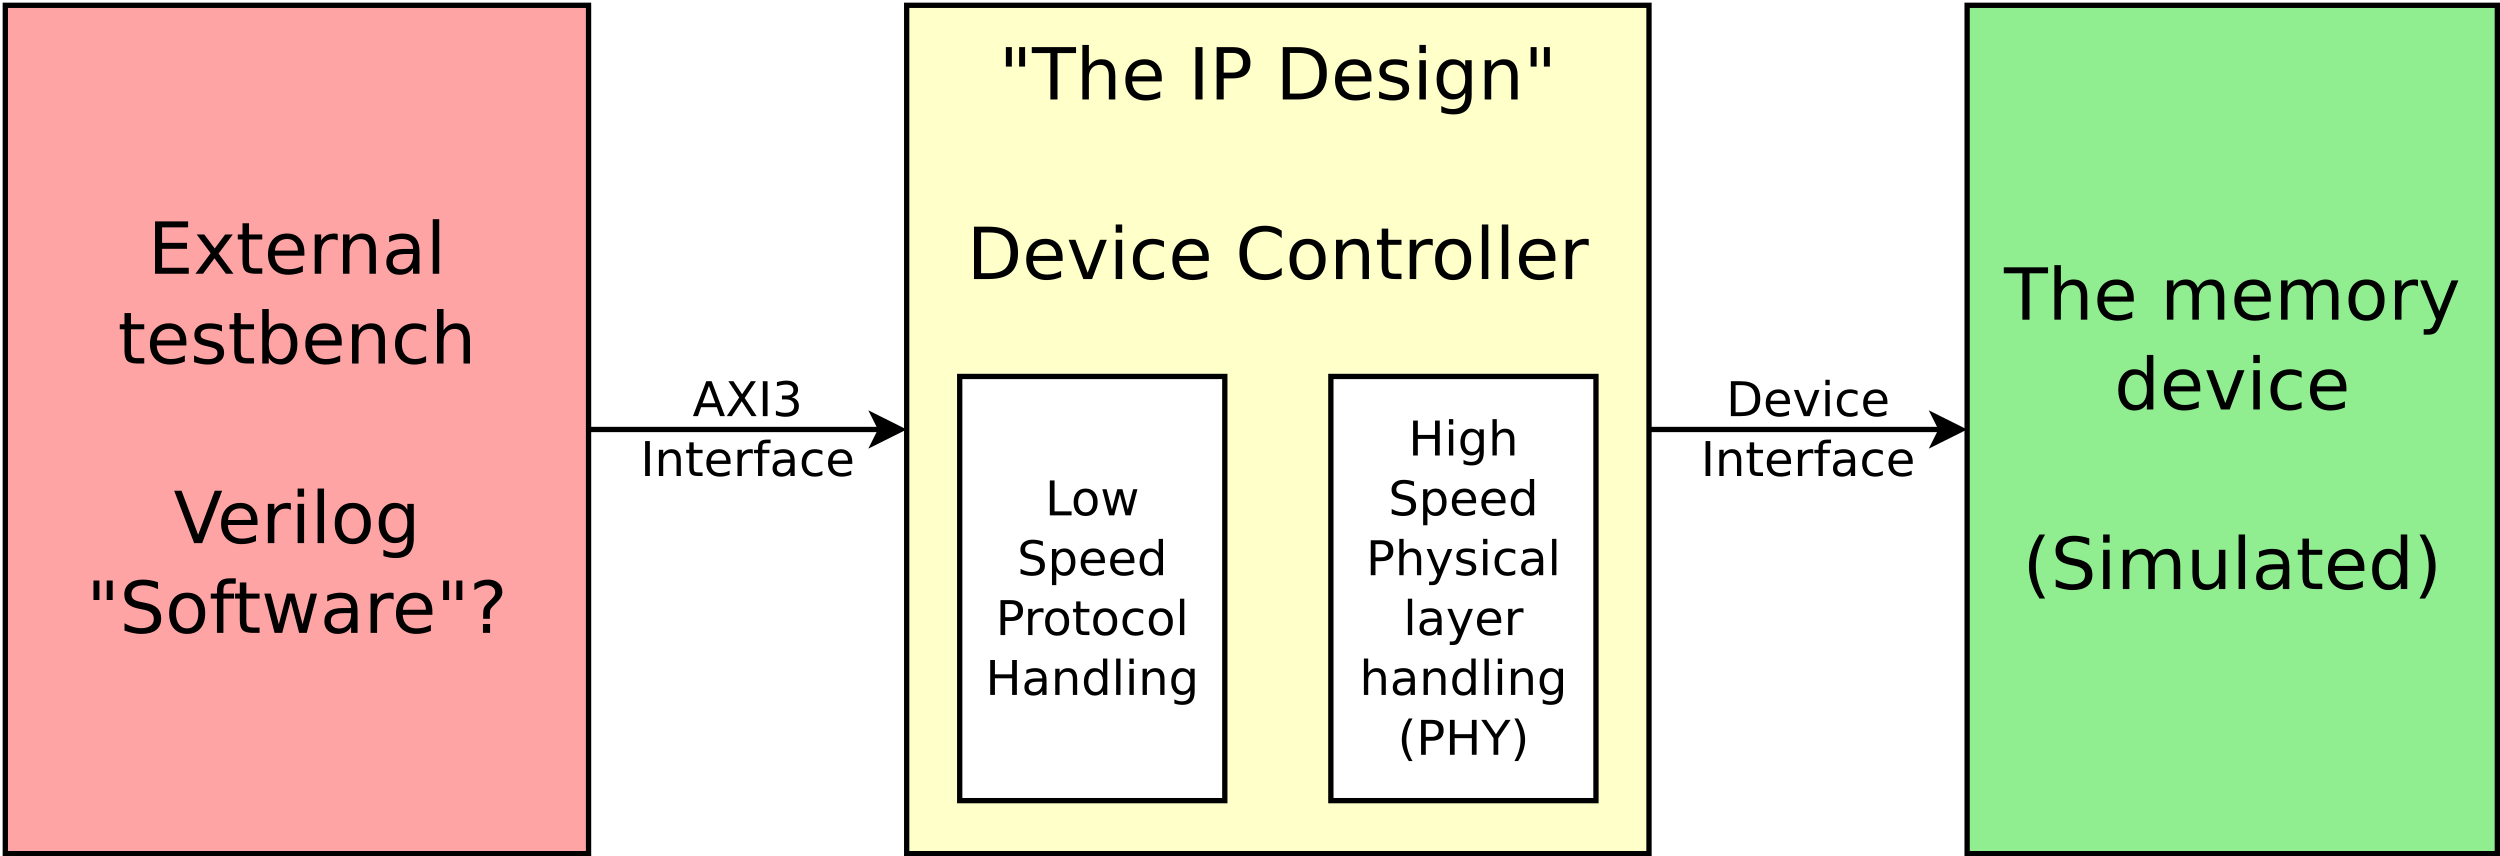 <?xml version="1.0" encoding="UTF-8"?>
<svg xmlns="http://www.w3.org/2000/svg" xmlns:xlink="http://www.w3.org/1999/xlink" width="943pt" height="323pt" viewBox="0 0 943 323" version="1.1">
<defs>
<g>
<symbol overflow="visible" id="glyph0-0">
<path style="stroke:none;" d="M 1.344 4.781 L 1.344 -19.109 L 14.891 -19.109 L 14.891 4.781 Z M 2.875 3.281 L 13.391 3.281 L 13.391 -17.578 L 2.875 -17.578 Z M 2.875 3.281 "/>
</symbol>
<symbol overflow="visible" id="glyph0-1">
<path style="stroke:none;" d="M 4.859 -19.75 L 4.859 -12.406 L 2.609 -12.406 L 2.609 -19.75 Z M 9.859 -19.75 L 9.859 -12.406 L 7.609 -12.406 L 7.609 -19.75 Z M 9.859 -19.75 "/>
</symbol>
<symbol overflow="visible" id="glyph0-2">
<path style="stroke:none;" d="M -0.078 -19.75 L 16.625 -19.75 L 16.625 -17.5 L 9.625 -17.5 L 9.625 0 L 6.938 0 L 6.938 -17.5 L -0.078 -17.5 Z M -0.078 -19.75 "/>
</symbol>
<symbol overflow="visible" id="glyph0-3">
<path style="stroke:none;" d="M 14.875 -8.938 L 14.875 0 L 12.438 0 L 12.438 -8.859 C 12.438 -10.266 12.16 -11.316 11.609 -12.016 C 11.066 -12.711 10.25 -13.062 9.156 -13.062 C 7.844 -13.062 6.805 -12.641 6.047 -11.797 C 5.285 -10.961 4.906 -9.82 4.906 -8.375 L 4.906 0 L 2.453 0 L 2.453 -20.578 L 4.906 -20.578 L 4.906 -12.516 C 5.488 -13.398 6.176 -14.062 6.969 -14.5 C 7.758 -14.945 8.672 -15.172 9.703 -15.172 C 11.398 -15.172 12.688 -14.645 13.562 -13.594 C 14.438 -12.539 14.875 -10.988 14.875 -8.938 Z M 14.875 -8.938 "/>
</symbol>
<symbol overflow="visible" id="glyph0-4">
<path style="stroke:none;" d="M 15.234 -8.016 L 15.234 -6.828 L 4.031 -6.828 C 4.133 -5.148 4.641 -3.875 5.547 -3 C 6.453 -2.125 7.711 -1.688 9.328 -1.688 C 10.266 -1.688 11.172 -1.801 12.047 -2.031 C 12.922 -2.258 13.789 -2.602 14.656 -3.062 L 14.656 -0.75 C 13.781 -0.383 12.883 -0.102 11.969 0.094 C 11.051 0.289 10.125 0.391 9.188 0.391 C 6.82 0.391 4.945 -0.297 3.562 -1.672 C 2.188 -3.055 1.5 -4.922 1.5 -7.266 C 1.5 -9.691 2.148 -11.613 3.453 -13.031 C 4.766 -14.457 6.535 -15.172 8.766 -15.172 C 10.754 -15.172 12.328 -14.531 13.484 -13.25 C 14.648 -11.969 15.234 -10.223 15.234 -8.016 Z M 12.797 -8.734 C 12.773 -10.066 12.398 -11.129 11.672 -11.922 C 10.941 -12.711 9.977 -13.109 8.781 -13.109 C 7.426 -13.109 6.336 -12.723 5.516 -11.953 C 4.703 -11.191 4.234 -10.113 4.109 -8.719 Z M 12.797 -8.734 "/>
</symbol>
<symbol overflow="visible" id="glyph0-5">
<path style="stroke:none;" d=""/>
</symbol>
<symbol overflow="visible" id="glyph0-6">
<path style="stroke:none;" d="M 2.656 -19.75 L 5.328 -19.75 L 5.328 0 L 2.656 0 Z M 2.656 -19.75 "/>
</symbol>
<symbol overflow="visible" id="glyph0-7">
<path style="stroke:none;" d="M 5.328 -17.562 L 5.328 -10.141 L 8.688 -10.141 C 9.938 -10.141 10.898 -10.457 11.578 -11.094 C 12.254 -11.738 12.594 -12.656 12.594 -13.844 C 12.594 -15.031 12.254 -15.945 11.578 -16.594 C 10.898 -17.238 9.938 -17.562 8.688 -17.562 Z M 2.656 -19.75 L 8.688 -19.75 C 10.906 -19.75 12.578 -19.25 13.703 -18.25 C 14.836 -17.25 15.406 -15.781 15.406 -13.844 C 15.406 -11.895 14.836 -10.422 13.703 -9.422 C 12.578 -8.43 10.906 -7.938 8.688 -7.938 L 5.328 -7.938 L 5.328 0 L 2.656 0 Z M 2.656 -19.75 "/>
</symbol>
<symbol overflow="visible" id="glyph0-8">
<path style="stroke:none;" d="M 5.328 -17.562 L 5.328 -2.203 L 8.562 -2.203 C 11.281 -2.203 13.27 -2.816 14.531 -4.047 C 15.801 -5.285 16.438 -7.234 16.438 -9.891 C 16.438 -12.535 15.801 -14.473 14.531 -15.703 C 13.27 -16.941 11.281 -17.562 8.562 -17.562 Z M 2.656 -19.75 L 8.156 -19.75 C 11.977 -19.75 14.785 -18.953 16.578 -17.359 C 18.367 -15.766 19.266 -13.273 19.266 -9.891 C 19.266 -6.484 18.363 -3.984 16.562 -2.391 C 14.758 -0.797 11.957 0 8.156 0 L 2.656 0 Z M 2.656 -19.75 "/>
</symbol>
<symbol overflow="visible" id="glyph0-9">
<path style="stroke:none;" d="M 12 -14.375 L 12 -12.078 C 11.312 -12.43 10.598 -12.695 9.859 -12.875 C 9.117 -13.051 8.348 -13.141 7.547 -13.141 C 6.336 -13.141 5.43 -12.953 4.828 -12.578 C 4.223 -12.211 3.922 -11.66 3.922 -10.922 C 3.922 -10.348 4.133 -9.898 4.562 -9.578 C 5 -9.266 5.875 -8.961 7.188 -8.672 L 8.016 -8.484 C 9.742 -8.109 10.973 -7.582 11.703 -6.906 C 12.43 -6.238 12.797 -5.301 12.797 -4.094 C 12.797 -2.719 12.25 -1.625 11.156 -0.812 C 10.07 -0.008 8.578 0.391 6.672 0.391 C 5.879 0.391 5.051 0.312 4.188 0.156 C 3.32 0 2.414 -0.234 1.469 -0.547 L 1.469 -3.062 C 2.363 -2.594 3.25 -2.238 4.125 -2 C 5 -1.77 5.863 -1.656 6.719 -1.656 C 7.863 -1.656 8.742 -1.848 9.359 -2.234 C 9.984 -2.629 10.297 -3.188 10.297 -3.906 C 10.297 -4.562 10.07 -5.066 9.625 -5.422 C 9.176 -5.773 8.195 -6.113 6.688 -6.438 L 5.844 -6.641 C 4.332 -6.961 3.242 -7.453 2.578 -8.109 C 1.91 -8.766 1.578 -9.664 1.578 -10.812 C 1.578 -12.207 2.066 -13.281 3.047 -14.031 C 4.035 -14.789 5.441 -15.172 7.266 -15.172 C 8.16 -15.172 9.004 -15.102 9.797 -14.969 C 10.598 -14.844 11.332 -14.645 12 -14.375 Z M 12 -14.375 "/>
</symbol>
<symbol overflow="visible" id="glyph0-10">
<path style="stroke:none;" d="M 2.547 -14.812 L 4.984 -14.812 L 4.984 0 L 2.547 0 Z M 2.547 -20.578 L 4.984 -20.578 L 4.984 -17.5 L 2.547 -17.5 Z M 2.547 -20.578 "/>
</symbol>
<symbol overflow="visible" id="glyph0-11">
<path style="stroke:none;" d="M 12.297 -7.578 C 12.297 -9.336 11.93 -10.703 11.203 -11.672 C 10.484 -12.648 9.469 -13.141 8.156 -13.141 C 6.844 -13.141 5.82 -12.648 5.094 -11.672 C 4.375 -10.703 4.016 -9.336 4.016 -7.578 C 4.016 -5.828 4.375 -4.461 5.094 -3.484 C 5.82 -2.516 6.844 -2.031 8.156 -2.031 C 9.469 -2.031 10.484 -2.516 11.203 -3.484 C 11.93 -4.461 12.297 -5.828 12.297 -7.578 Z M 14.734 -1.844 C 14.734 0.676 14.172 2.551 13.047 3.781 C 11.93 5.02 10.219 5.641 7.906 5.641 C 7.051 5.641 6.242 5.57 5.484 5.438 C 4.734 5.312 4 5.117 3.281 4.859 L 3.281 2.484 C 4 2.867 4.703 3.156 5.391 3.344 C 6.086 3.531 6.801 3.625 7.531 3.625 C 9.125 3.625 10.316 3.207 11.109 2.375 C 11.898 1.539 12.297 0.281 12.297 -1.406 L 12.297 -2.609 C 11.797 -1.734 11.148 -1.078 10.359 -0.641 C 9.578 -0.211 8.641 0 7.547 0 C 5.734 0 4.27 -0.691 3.156 -2.078 C 2.051 -3.461 1.5 -5.297 1.5 -7.578 C 1.5 -9.867 2.051 -11.707 3.156 -13.094 C 4.27 -14.477 5.734 -15.172 7.547 -15.172 C 8.641 -15.172 9.578 -14.953 10.359 -14.516 C 11.148 -14.086 11.797 -13.438 12.297 -12.562 L 12.297 -14.812 L 14.734 -14.812 Z M 14.734 -1.844 "/>
</symbol>
<symbol overflow="visible" id="glyph0-12">
<path style="stroke:none;" d="M 14.875 -8.938 L 14.875 0 L 12.438 0 L 12.438 -8.859 C 12.438 -10.266 12.16 -11.316 11.609 -12.016 C 11.066 -12.711 10.25 -13.062 9.156 -13.062 C 7.844 -13.062 6.805 -12.641 6.047 -11.797 C 5.285 -10.961 4.906 -9.82 4.906 -8.375 L 4.906 0 L 2.453 0 L 2.453 -14.812 L 4.906 -14.812 L 4.906 -12.516 C 5.488 -13.398 6.176 -14.062 6.969 -14.5 C 7.758 -14.945 8.672 -15.172 9.703 -15.172 C 11.398 -15.172 12.688 -14.645 13.562 -13.594 C 14.438 -12.539 14.875 -10.988 14.875 -8.938 Z M 14.875 -8.938 "/>
</symbol>
<symbol overflow="visible" id="glyph0-13">
<path style="stroke:none;" d="M 0.812 -14.812 L 3.391 -14.812 L 8.016 -2.375 L 12.641 -14.812 L 15.234 -14.812 L 9.672 0 L 6.359 0 Z M 0.812 -14.812 "/>
</symbol>
<symbol overflow="visible" id="glyph0-14">
<path style="stroke:none;" d="M 13.219 -14.25 L 13.219 -11.969 C 12.531 -12.352 11.836 -12.641 11.141 -12.828 C 10.453 -13.016 9.754 -13.109 9.047 -13.109 C 7.473 -13.109 6.25 -12.609 5.375 -11.609 C 4.5 -10.609 4.062 -9.203 4.062 -7.391 C 4.062 -5.586 4.5 -4.188 5.375 -3.188 C 6.25 -2.188 7.473 -1.688 9.047 -1.688 C 9.754 -1.688 10.453 -1.781 11.141 -1.969 C 11.836 -2.156 12.531 -2.438 13.219 -2.812 L 13.219 -0.562 C 12.539 -0.25 11.836 -0.016 11.109 0.141 C 10.379 0.305 9.602 0.391 8.781 0.391 C 6.551 0.391 4.781 -0.312 3.469 -1.719 C 2.156 -3.125 1.5 -5.016 1.5 -7.391 C 1.5 -9.805 2.16 -11.707 3.484 -13.094 C 4.816 -14.477 6.633 -15.172 8.938 -15.172 C 9.688 -15.172 10.414 -15.094 11.125 -14.938 C 11.844 -14.789 12.539 -14.562 13.219 -14.25 Z M 13.219 -14.25 "/>
</symbol>
<symbol overflow="visible" id="glyph0-15">
<path style="stroke:none;" d="M 17.453 -18.234 L 17.453 -15.406 C 16.547 -16.25 15.582 -16.875 14.562 -17.281 C 13.551 -17.695 12.473 -17.906 11.328 -17.906 C 9.066 -17.906 7.336 -17.211 6.141 -15.828 C 4.941 -14.453 4.344 -12.461 4.344 -9.859 C 4.344 -7.254 4.941 -5.258 6.141 -3.875 C 7.336 -2.5 9.066 -1.812 11.328 -1.812 C 12.473 -1.812 13.551 -2.02 14.562 -2.438 C 15.582 -2.852 16.547 -3.477 17.453 -4.312 L 17.453 -1.516 C 16.516 -0.879 15.52 -0.398 14.469 -0.078 C 13.426 0.234 12.328 0.391 11.172 0.391 C 8.18 0.391 5.82 -0.523 4.094 -2.359 C 2.375 -4.191 1.516 -6.691 1.516 -9.859 C 1.516 -13.035 2.375 -15.535 4.094 -17.359 C 5.82 -19.191 8.18 -20.109 11.172 -20.109 C 12.348 -20.109 13.457 -19.953 14.5 -19.641 C 15.551 -19.328 16.535 -18.859 17.453 -18.234 Z M 17.453 -18.234 "/>
</symbol>
<symbol overflow="visible" id="glyph0-16">
<path style="stroke:none;" d="M 8.297 -13.109 C 6.992 -13.109 5.961 -12.598 5.203 -11.578 C 4.441 -10.555 4.062 -9.16 4.062 -7.391 C 4.062 -5.617 4.438 -4.223 5.188 -3.203 C 5.945 -2.191 6.984 -1.688 8.297 -1.688 C 9.586 -1.688 10.613 -2.195 11.375 -3.219 C 12.133 -4.238 12.516 -5.629 12.516 -7.391 C 12.516 -9.148 12.133 -10.539 11.375 -11.562 C 10.613 -12.594 9.586 -13.109 8.297 -13.109 Z M 8.297 -15.172 C 10.41 -15.172 12.07 -14.484 13.281 -13.109 C 14.488 -11.734 15.094 -9.828 15.094 -7.391 C 15.094 -4.961 14.488 -3.055 13.281 -1.672 C 12.07 -0.297 10.41 0.391 8.297 0.391 C 6.172 0.391 4.504 -0.297 3.297 -1.672 C 2.098 -3.055 1.5 -4.961 1.5 -7.391 C 1.5 -9.828 2.098 -11.734 3.297 -13.109 C 4.504 -14.484 6.172 -15.172 8.297 -15.172 Z M 8.297 -15.172 "/>
</symbol>
<symbol overflow="visible" id="glyph0-17">
<path style="stroke:none;" d="M 4.969 -19.031 L 4.969 -14.812 L 9.969 -14.812 L 9.969 -12.922 L 4.969 -12.922 L 4.969 -4.875 C 4.969 -3.664 5.129 -2.891 5.453 -2.547 C 5.785 -2.203 6.457 -2.031 7.469 -2.031 L 9.969 -2.031 L 9.969 0 L 7.469 0 C 5.594 0 4.297 -0.348 3.578 -1.047 C 2.867 -1.754 2.516 -3.031 2.516 -4.875 L 2.516 -12.922 L 0.734 -12.922 L 0.734 -14.812 L 2.516 -14.812 L 2.516 -19.031 Z M 4.969 -19.031 "/>
</symbol>
<symbol overflow="visible" id="glyph0-18">
<path style="stroke:none;" d="M 11.141 -12.547 C 10.867 -12.703 10.57 -12.816 10.25 -12.891 C 9.926 -12.961 9.57 -13 9.188 -13 C 7.812 -13 6.754 -12.551 6.016 -11.656 C 5.273 -10.758 4.906 -9.477 4.906 -7.812 L 4.906 0 L 2.453 0 L 2.453 -14.812 L 4.906 -14.812 L 4.906 -12.516 C 5.414 -13.41 6.082 -14.078 6.906 -14.516 C 7.727 -14.953 8.723 -15.172 9.891 -15.172 C 10.055 -15.172 10.238 -15.16 10.438 -15.141 C 10.645 -15.117 10.875 -15.086 11.125 -15.047 Z M 11.141 -12.547 "/>
</symbol>
<symbol overflow="visible" id="glyph0-19">
<path style="stroke:none;" d="M 2.547 -20.578 L 4.984 -20.578 L 4.984 0 L 2.547 0 Z M 2.547 -20.578 "/>
</symbol>
<symbol overflow="visible" id="glyph0-20">
<path style="stroke:none;" d="M 14.094 -11.969 C 14.695 -13.062 15.422 -13.867 16.266 -14.391 C 17.117 -14.91 18.117 -15.172 19.266 -15.172 C 20.805 -15.172 21.992 -14.629 22.828 -13.547 C 23.672 -12.473 24.094 -10.938 24.094 -8.938 L 24.094 0 L 21.641 0 L 21.641 -8.859 C 21.641 -10.285 21.391 -11.344 20.891 -12.031 C 20.391 -12.719 19.625 -13.062 18.594 -13.062 C 17.332 -13.062 16.332 -12.641 15.594 -11.797 C 14.863 -10.961 14.5 -9.82 14.5 -8.375 L 14.5 0 L 12.047 0 L 12.047 -8.859 C 12.047 -10.285 11.797 -11.344 11.297 -12.031 C 10.797 -12.719 10.02 -13.062 8.969 -13.062 C 7.727 -13.062 6.738 -12.641 6 -11.797 C 5.27 -10.953 4.906 -9.812 4.906 -8.375 L 4.906 0 L 2.453 0 L 2.453 -14.812 L 4.906 -14.812 L 4.906 -12.516 C 5.457 -13.422 6.117 -14.086 6.891 -14.516 C 7.672 -14.953 8.598 -15.172 9.672 -15.172 C 10.742 -15.172 11.656 -14.895 12.406 -14.344 C 13.164 -13.801 13.727 -13.008 14.094 -11.969 Z M 14.094 -11.969 "/>
</symbol>
<symbol overflow="visible" id="glyph0-21">
<path style="stroke:none;" d="M 8.719 1.375 C 8.031 3.133 7.359 4.285 6.703 4.828 C 6.055 5.367 5.188 5.641 4.094 5.641 L 2.141 5.641 L 2.141 3.594 L 3.578 3.594 C 4.242 3.594 4.758 3.43 5.125 3.109 C 5.5 2.797 5.91 2.051 6.359 0.875 L 6.797 -0.234 L 0.812 -14.812 L 3.391 -14.812 L 8.016 -3.234 L 12.641 -14.812 L 15.234 -14.812 Z M 8.719 1.375 "/>
</symbol>
<symbol overflow="visible" id="glyph0-22">
<path style="stroke:none;" d="M 12.297 -12.562 L 12.297 -20.578 L 14.734 -20.578 L 14.734 0 L 12.297 0 L 12.297 -2.219 C 11.785 -1.344 11.141 -0.688 10.359 -0.25 C 9.578 0.176 8.641 0.391 7.547 0.391 C 5.766 0.391 4.312 -0.32 3.188 -1.75 C 2.062 -3.188 1.5 -5.066 1.5 -7.391 C 1.5 -9.723 2.062 -11.602 3.188 -13.031 C 4.312 -14.457 5.766 -15.172 7.547 -15.172 C 8.641 -15.172 9.578 -14.957 10.359 -14.531 C 11.141 -14.102 11.785 -13.445 12.297 -12.562 Z M 4.016 -7.391 C 4.016 -5.598 4.379 -4.191 5.109 -3.172 C 5.848 -2.16 6.863 -1.656 8.156 -1.656 C 9.438 -1.656 10.445 -2.16 11.188 -3.172 C 11.926 -4.191 12.297 -5.598 12.297 -7.391 C 12.297 -9.18 11.926 -10.586 11.188 -11.609 C 10.445 -12.629 9.438 -13.141 8.156 -13.141 C 6.863 -13.141 5.848 -12.629 5.109 -11.609 C 4.379 -10.586 4.016 -9.18 4.016 -7.391 Z M 4.016 -7.391 "/>
</symbol>
<symbol overflow="visible" id="glyph0-23">
<path style="stroke:none;" d="M 8.406 -20.562 C 7.219 -18.531 6.336 -16.52 5.766 -14.531 C 5.191 -12.551 4.906 -10.539 4.906 -8.5 C 4.906 -6.469 5.191 -4.453 5.766 -2.453 C 6.348 -0.453 7.227 1.555 8.406 3.578 L 6.281 3.578 C 4.957 1.504 3.969 -0.531 3.312 -2.531 C 2.656 -4.539 2.328 -6.531 2.328 -8.5 C 2.328 -10.469 2.648 -12.445 3.297 -14.438 C 3.953 -16.438 4.945 -18.477 6.281 -20.562 Z M 8.406 -20.562 "/>
</symbol>
<symbol overflow="visible" id="glyph0-24">
<path style="stroke:none;" d="M 14.5 -19.109 L 14.5 -16.5 C 13.488 -16.977 12.531 -17.336 11.625 -17.578 C 10.727 -17.816 9.859 -17.938 9.016 -17.938 C 7.566 -17.938 6.445 -17.656 5.656 -17.094 C 4.863 -16.531 4.469 -15.727 4.469 -14.688 C 4.469 -13.812 4.727 -13.148 5.25 -12.703 C 5.781 -12.254 6.773 -11.895 8.234 -11.625 L 9.859 -11.297 C 11.848 -10.922 13.316 -10.254 14.266 -9.297 C 15.211 -8.336 15.688 -7.055 15.688 -5.453 C 15.688 -3.535 15.047 -2.082 13.766 -1.094 C 12.484 -0.102 10.602 0.391 8.125 0.391 C 7.188 0.391 6.191 0.281 5.141 0.062 C 4.086 -0.145 2.992 -0.457 1.859 -0.875 L 1.859 -3.625 C 2.953 -3.02 4.016 -2.562 5.047 -2.25 C 6.086 -1.938 7.113 -1.781 8.125 -1.781 C 9.645 -1.781 10.82 -2.078 11.656 -2.672 C 12.488 -3.273 12.906 -4.133 12.906 -5.25 C 12.906 -6.219 12.602 -6.973 12 -7.516 C 11.406 -8.066 10.43 -8.484 9.078 -8.766 L 7.453 -9.078 C 5.453 -9.473 4.004 -10.094 3.109 -10.938 C 2.223 -11.781 1.781 -12.957 1.781 -14.469 C 1.781 -16.219 2.395 -17.594 3.625 -18.594 C 4.863 -19.602 6.562 -20.109 8.719 -20.109 C 9.645 -20.109 10.586 -20.023 11.547 -19.859 C 12.504 -19.691 13.488 -19.441 14.5 -19.109 Z M 14.5 -19.109 "/>
</symbol>
<symbol overflow="visible" id="glyph0-25">
<path style="stroke:none;" d="M 2.297 -5.844 L 2.297 -14.812 L 4.734 -14.812 L 4.734 -5.938 C 4.734 -4.539 5.004 -3.488 5.547 -2.781 C 6.098 -2.082 6.922 -1.734 8.016 -1.734 C 9.328 -1.734 10.363 -2.148 11.125 -2.984 C 11.895 -3.828 12.281 -4.973 12.281 -6.422 L 12.281 -14.812 L 14.719 -14.812 L 14.719 0 L 12.281 0 L 12.281 -2.281 C 11.688 -1.375 11 -0.703 10.219 -0.266 C 9.438 0.172 8.531 0.391 7.5 0.391 C 5.801 0.391 4.508 -0.141 3.625 -1.203 C 2.738 -2.266 2.297 -3.812 2.297 -5.844 Z M 8.422 -15.172 Z M 8.422 -15.172 "/>
</symbol>
<symbol overflow="visible" id="glyph0-26">
<path style="stroke:none;" d="M 9.281 -7.453 C 7.32 -7.453 5.961 -7.223 5.203 -6.766 C 4.441 -6.316 4.062 -5.551 4.062 -4.469 C 4.062 -3.602 4.344 -2.914 4.906 -2.406 C 5.477 -1.906 6.254 -1.656 7.234 -1.656 C 8.586 -1.656 9.672 -2.133 10.484 -3.094 C 11.297 -4.051 11.703 -5.32 11.703 -6.906 L 11.703 -7.453 Z M 14.141 -8.453 L 14.141 0 L 11.703 0 L 11.703 -2.25 C 11.148 -1.352 10.457 -0.688 9.625 -0.25 C 8.801 0.176 7.789 0.391 6.594 0.391 C 5.07 0.391 3.863 -0.035 2.969 -0.891 C 2.07 -1.742 1.625 -2.883 1.625 -4.312 C 1.625 -5.977 2.18 -7.234 3.297 -8.078 C 4.41 -8.93 6.078 -9.359 8.297 -9.359 L 11.703 -9.359 L 11.703 -9.594 C 11.703 -10.707 11.332 -11.57 10.594 -12.188 C 9.863 -12.801 8.832 -13.109 7.5 -13.109 C 6.656 -13.109 5.832 -13.004 5.031 -12.797 C 4.227 -12.598 3.457 -12.297 2.719 -11.891 L 2.719 -14.141 C 3.602 -14.484 4.461 -14.738 5.297 -14.906 C 6.141 -15.082 6.957 -15.172 7.75 -15.172 C 9.895 -15.172 11.492 -14.613 12.547 -13.5 C 13.609 -12.395 14.141 -10.711 14.141 -8.453 Z M 14.141 -8.453 "/>
</symbol>
<symbol overflow="visible" id="glyph0-27">
<path style="stroke:none;" d="M 2.172 -20.562 L 4.281 -20.562 C 5.602 -18.477 6.594 -16.438 7.25 -14.438 C 7.906 -12.445 8.234 -10.469 8.234 -8.5 C 8.234 -6.531 7.906 -4.539 7.25 -2.531 C 6.594 -0.531 5.602 1.504 4.281 3.578 L 2.172 3.578 C 3.336 1.555 4.207 -0.453 4.781 -2.453 C 5.363 -4.453 5.656 -6.469 5.656 -8.5 C 5.656 -10.539 5.363 -12.551 4.781 -14.531 C 4.207 -16.52 3.336 -18.531 2.172 -20.562 Z M 2.172 -20.562 "/>
</symbol>
<symbol overflow="visible" id="glyph0-28">
<path style="stroke:none;" d="M 2.656 -19.75 L 15.141 -19.75 L 15.141 -17.5 L 5.328 -17.5 L 5.328 -11.656 L 14.734 -11.656 L 14.734 -9.406 L 5.328 -9.406 L 5.328 -2.25 L 15.391 -2.25 L 15.391 0 L 2.656 0 Z M 2.656 -19.75 "/>
</symbol>
<symbol overflow="visible" id="glyph0-29">
<path style="stroke:none;" d="M 14.875 -14.812 L 9.516 -7.609 L 15.141 0 L 12.281 0 L 7.969 -5.828 L 3.656 0 L 0.781 0 L 6.531 -7.75 L 1.266 -14.812 L 4.141 -14.812 L 8.062 -9.531 L 12 -14.812 Z M 14.875 -14.812 "/>
</symbol>
<symbol overflow="visible" id="glyph0-30">
<path style="stroke:none;" d="M 13.188 -7.391 C 13.188 -9.18 12.816 -10.586 12.078 -11.609 C 11.348 -12.629 10.336 -13.141 9.047 -13.141 C 7.766 -13.141 6.754 -12.629 6.016 -11.609 C 5.273 -10.586 4.906 -9.18 4.906 -7.391 C 4.906 -5.598 5.273 -4.191 6.016 -3.172 C 6.754 -2.16 7.766 -1.656 9.047 -1.656 C 10.336 -1.656 11.348 -2.16 12.078 -3.172 C 12.816 -4.191 13.188 -5.598 13.188 -7.391 Z M 4.906 -12.562 C 5.414 -13.445 6.062 -14.102 6.844 -14.531 C 7.625 -14.957 8.555 -15.172 9.641 -15.172 C 11.441 -15.172 12.906 -14.457 14.031 -13.031 C 15.156 -11.602 15.719 -9.723 15.719 -7.391 C 15.719 -5.066 15.156 -3.188 14.031 -1.75 C 12.906 -0.32 11.441 0.391 9.641 0.391 C 8.555 0.391 7.625 0.176 6.844 -0.25 C 6.062 -0.688 5.414 -1.344 4.906 -2.219 L 4.906 0 L 2.453 0 L 2.453 -20.578 L 4.906 -20.578 Z M 4.906 -12.562 "/>
</symbol>
<symbol overflow="visible" id="glyph0-31">
<path style="stroke:none;" d="M 7.75 0 L 0.219 -19.75 L 3 -19.75 L 9.266 -3.125 L 15.531 -19.75 L 18.312 -19.75 L 10.781 0 Z M 7.75 0 "/>
</symbol>
<symbol overflow="visible" id="glyph0-32">
<path style="stroke:none;" d="M 10.047 -20.578 L 10.047 -18.562 L 7.719 -18.562 C 6.852 -18.562 6.25 -18.383 5.906 -18.031 C 5.562 -17.676 5.391 -17.039 5.391 -16.125 L 5.391 -14.812 L 9.406 -14.812 L 9.406 -12.922 L 5.391 -12.922 L 5.391 0 L 2.953 0 L 2.953 -12.922 L 0.625 -12.922 L 0.625 -14.812 L 2.953 -14.812 L 2.953 -15.844 C 2.953 -17.5 3.332 -18.703 4.094 -19.453 C 4.863 -20.203 6.082 -20.578 7.75 -20.578 Z M 10.047 -20.578 "/>
</symbol>
<symbol overflow="visible" id="glyph0-33">
<path style="stroke:none;" d="M 1.141 -14.812 L 3.578 -14.812 L 6.609 -3.25 L 9.641 -14.812 L 12.516 -14.812 L 15.562 -3.25 L 18.594 -14.812 L 21.016 -14.812 L 17.141 0 L 14.281 0 L 11.094 -12.141 L 7.891 0 L 5.016 0 Z M 1.141 -14.812 "/>
</symbol>
<symbol overflow="visible" id="glyph0-34">
<path style="stroke:none;" d="M 5.172 -3.359 L 7.859 -3.359 L 7.859 0 L 5.172 0 Z M 7.781 -5.312 L 5.25 -5.312 L 5.25 -7.344 C 5.25 -8.227 5.375 -8.957 5.625 -9.531 C 5.875 -10.102 6.395 -10.77 7.188 -11.531 L 8.375 -12.719 C 8.875 -13.188 9.234 -13.625 9.453 -14.031 C 9.68 -14.445 9.797 -14.875 9.797 -15.312 C 9.797 -16.094 9.504 -16.723 8.922 -17.203 C 8.348 -17.691 7.586 -17.938 6.641 -17.938 C 5.941 -17.938 5.195 -17.781 4.406 -17.469 C 3.625 -17.164 2.801 -16.719 1.938 -16.125 L 1.938 -18.609 C 2.77 -19.117 3.609 -19.492 4.453 -19.734 C 5.305 -19.984 6.191 -20.109 7.109 -20.109 C 8.723 -20.109 10.02 -19.68 11 -18.828 C 11.988 -17.973 12.484 -16.844 12.484 -15.438 C 12.484 -14.77 12.32 -14.133 12 -13.531 C 11.688 -12.926 11.133 -12.242 10.344 -11.484 L 9.188 -10.344 C 8.77 -9.926 8.473 -9.598 8.297 -9.359 C 8.129 -9.129 8.008 -8.906 7.938 -8.688 C 7.883 -8.5 7.844 -8.273 7.812 -8.016 C 7.789 -7.754 7.781 -7.395 7.781 -6.938 Z M 7.781 -5.312 "/>
</symbol>
<symbol overflow="visible" id="glyph1-0">
<path style="stroke:none;" d="M 0.906 3.188 L 0.906 -12.734 L 9.938 -12.734 L 9.938 3.188 Z M 1.906 2.188 L 8.922 2.188 L 8.922 -11.719 L 1.906 -11.719 Z M 1.906 2.188 "/>
</symbol>
<symbol overflow="visible" id="glyph1-1">
<path style="stroke:none;" d="M 6.172 -11.406 L 3.75 -4.859 L 8.594 -4.859 Z M 5.172 -13.172 L 7.188 -13.172 L 12.203 0 L 10.359 0 L 9.156 -3.375 L 3.219 -3.375 L 2.016 0 L 0.141 0 Z M 5.172 -13.172 "/>
</symbol>
<symbol overflow="visible" id="glyph1-2">
<path style="stroke:none;" d="M 1.141 -13.172 L 3.047 -13.172 L 6.328 -8.266 L 9.609 -13.172 L 11.531 -13.172 L 7.297 -6.844 L 11.812 0 L 9.891 0 L 6.188 -5.594 L 2.453 0 L 0.531 0 L 5.234 -7.031 Z M 1.141 -13.172 "/>
</symbol>
<symbol overflow="visible" id="glyph1-3">
<path style="stroke:none;" d="M 1.766 -13.172 L 3.547 -13.172 L 3.547 0 L 1.766 0 Z M 1.766 -13.172 "/>
</symbol>
<symbol overflow="visible" id="glyph1-4">
<path style="stroke:none;" d="M 7.328 -7.094 C 8.18 -6.914 8.848 -6.535 9.328 -5.953 C 9.805 -5.379 10.047 -4.672 10.047 -3.828 C 10.047 -2.523 9.598 -1.52 8.703 -0.812 C 7.805 -0.102 6.535 0.25 4.891 0.25 C 4.336 0.25 3.77 0.191 3.188 0.078 C 2.602 -0.023 2 -0.18 1.375 -0.391 L 1.375 -2.109 C 1.863 -1.828 2.398 -1.613 2.984 -1.469 C 3.578 -1.32 4.195 -1.25 4.844 -1.25 C 5.957 -1.25 6.805 -1.469 7.391 -1.906 C 7.973 -2.344 8.266 -2.984 8.266 -3.828 C 8.266 -4.598 7.992 -5.203 7.453 -5.641 C 6.91 -6.086 6.156 -6.312 5.188 -6.312 L 3.656 -6.312 L 3.656 -7.766 L 5.25 -7.766 C 6.133 -7.766 6.805 -7.938 7.266 -8.281 C 7.734 -8.633 7.969 -9.145 7.969 -9.812 C 7.969 -10.488 7.727 -11.004 7.25 -11.359 C 6.77 -11.723 6.082 -11.906 5.188 -11.906 C 4.695 -11.906 4.172 -11.852 3.609 -11.75 C 3.055 -11.645 2.441 -11.477 1.766 -11.25 L 1.766 -12.844 C 2.441 -13.031 3.078 -13.172 3.672 -13.266 C 4.266 -13.359 4.82 -13.406 5.344 -13.406 C 6.695 -13.406 7.766 -13.098 8.547 -12.484 C 9.336 -11.867 9.734 -11.039 9.734 -10 C 9.734 -9.27 9.523 -8.648 9.109 -8.141 C 8.691 -7.641 8.098 -7.289 7.328 -7.094 Z M 7.328 -7.094 "/>
</symbol>
<symbol overflow="visible" id="glyph1-5">
<path style="stroke:none;" d="M 9.906 -5.969 L 9.906 0 L 8.297 0 L 8.297 -5.906 C 8.297 -6.844 8.113 -7.539 7.75 -8 C 7.383 -8.469 6.836 -8.703 6.109 -8.703 C 5.223 -8.703 4.523 -8.422 4.016 -7.859 C 3.516 -7.305 3.266 -6.547 3.266 -5.578 L 3.266 0 L 1.641 0 L 1.641 -9.875 L 3.266 -9.875 L 3.266 -8.344 C 3.66 -8.938 4.117 -9.379 4.641 -9.672 C 5.172 -9.961 5.781 -10.109 6.469 -10.109 C 7.602 -10.109 8.457 -9.758 9.031 -9.062 C 9.613 -8.363 9.906 -7.332 9.906 -5.969 Z M 9.906 -5.969 "/>
</symbol>
<symbol overflow="visible" id="glyph1-6">
<path style="stroke:none;" d="M 3.312 -12.688 L 3.312 -9.875 L 6.656 -9.875 L 6.656 -8.609 L 3.312 -8.609 L 3.312 -3.25 C 3.312 -2.445 3.422 -1.93 3.641 -1.703 C 3.859 -1.473 4.305 -1.359 4.984 -1.359 L 6.656 -1.359 L 6.656 0 L 4.984 0 C 3.734 0 2.867 -0.234 2.391 -0.703 C 1.91 -1.172 1.672 -2.02 1.672 -3.25 L 1.672 -8.609 L 0.484 -8.609 L 0.484 -9.875 L 1.672 -9.875 L 1.672 -12.688 Z M 3.312 -12.688 "/>
</symbol>
<symbol overflow="visible" id="glyph1-7">
<path style="stroke:none;" d="M 10.156 -5.344 L 10.156 -4.547 L 2.688 -4.547 C 2.758 -3.43 3.098 -2.582 3.703 -2 C 4.305 -1.414 5.145 -1.125 6.219 -1.125 C 6.844 -1.125 7.445 -1.195 8.031 -1.344 C 8.613 -1.5 9.191 -1.727 9.766 -2.031 L 9.766 -0.5 C 9.191 -0.25 8.598 -0.062 7.984 0.062 C 7.367 0.188 6.75 0.25 6.125 0.25 C 4.539 0.25 3.289 -0.207 2.375 -1.125 C 1.457 -2.039 1 -3.281 1 -4.844 C 1 -6.457 1.43 -7.738 2.297 -8.688 C 3.172 -9.633 4.352 -10.109 5.844 -10.109 C 7.164 -10.109 8.211 -9.68 8.984 -8.828 C 9.766 -7.973 10.156 -6.812 10.156 -5.344 Z M 8.531 -5.828 C 8.52 -6.711 8.27 -7.414 7.781 -7.938 C 7.301 -8.469 6.66 -8.734 5.859 -8.734 C 4.953 -8.734 4.223 -8.477 3.672 -7.969 C 3.129 -7.457 2.82 -6.738 2.75 -5.812 Z M 8.531 -5.828 "/>
</symbol>
<symbol overflow="visible" id="glyph1-8">
<path style="stroke:none;" d="M 7.422 -8.359 C 7.242 -8.461 7.047 -8.539 6.828 -8.594 C 6.617 -8.645 6.383 -8.672 6.125 -8.672 C 5.207 -8.672 4.5 -8.367 4 -7.766 C 3.508 -7.172 3.266 -6.316 3.266 -5.203 L 3.266 0 L 1.641 0 L 1.641 -9.875 L 3.266 -9.875 L 3.266 -8.344 C 3.609 -8.945 4.051 -9.391 4.594 -9.672 C 5.145 -9.961 5.812 -10.109 6.594 -10.109 C 6.707 -10.109 6.832 -10.102 6.969 -10.094 C 7.102 -10.082 7.254 -10.062 7.422 -10.031 Z M 7.422 -8.359 "/>
</symbol>
<symbol overflow="visible" id="glyph1-9">
<path style="stroke:none;" d="M 6.703 -13.719 L 6.703 -12.375 L 5.156 -12.375 C 4.57 -12.375 4.164 -12.254 3.938 -12.016 C 3.707 -11.785 3.594 -11.363 3.594 -10.75 L 3.594 -9.875 L 6.266 -9.875 L 6.266 -8.609 L 3.594 -8.609 L 3.594 0 L 1.969 0 L 1.969 -8.609 L 0.422 -8.609 L 0.422 -9.875 L 1.969 -9.875 L 1.969 -10.562 C 1.969 -11.664 2.223 -12.469 2.734 -12.969 C 3.242 -13.469 4.055 -13.719 5.172 -13.719 Z M 6.703 -13.719 "/>
</symbol>
<symbol overflow="visible" id="glyph1-10">
<path style="stroke:none;" d="M 6.188 -4.969 C 4.875 -4.969 3.961 -4.816 3.453 -4.516 C 2.953 -4.211 2.703 -3.703 2.703 -2.984 C 2.703 -2.398 2.891 -1.941 3.266 -1.609 C 3.648 -1.273 4.172 -1.109 4.828 -1.109 C 5.723 -1.109 6.441 -1.426 6.984 -2.062 C 7.535 -2.695 7.812 -3.547 7.812 -4.609 L 7.812 -4.969 Z M 9.422 -5.641 L 9.422 0 L 7.812 0 L 7.812 -1.5 C 7.438 -0.895 6.973 -0.453 6.422 -0.172 C 5.867 0.109 5.191 0.25 4.391 0.25 C 3.379 0.25 2.57 -0.031 1.969 -0.594 C 1.375 -1.164 1.078 -1.926 1.078 -2.875 C 1.078 -3.988 1.445 -4.828 2.188 -5.391 C 2.938 -5.953 4.051 -6.234 5.531 -6.234 L 7.812 -6.234 L 7.812 -6.391 C 7.812 -7.141 7.562 -7.719 7.062 -8.125 C 6.57 -8.531 5.883 -8.734 5 -8.734 C 4.438 -8.734 3.883 -8.664 3.344 -8.531 C 2.812 -8.395 2.301 -8.191 1.812 -7.922 L 1.812 -9.422 C 2.406 -9.648 2.977 -9.82 3.531 -9.938 C 4.094 -10.051 4.641 -10.109 5.172 -10.109 C 6.598 -10.109 7.66 -9.738 8.359 -9 C 9.066 -8.258 9.422 -7.141 9.422 -5.641 Z M 9.422 -5.641 "/>
</symbol>
<symbol overflow="visible" id="glyph1-11">
<path style="stroke:none;" d="M 8.812 -9.5 L 8.812 -7.984 C 8.352 -8.234 7.891 -8.422 7.422 -8.547 C 6.961 -8.672 6.5 -8.734 6.031 -8.734 C 4.977 -8.734 4.16 -8.398 3.578 -7.734 C 2.992 -7.066 2.703 -6.133 2.703 -4.938 C 2.703 -3.727 2.992 -2.789 3.578 -2.125 C 4.16 -1.457 4.977 -1.125 6.031 -1.125 C 6.5 -1.125 6.961 -1.188 7.422 -1.312 C 7.891 -1.438 8.352 -1.625 8.812 -1.875 L 8.812 -0.375 C 8.352 -0.164 7.879 -0.008 7.391 0.094 C 6.91 0.195 6.398 0.25 5.859 0.25 C 4.367 0.25 3.188 -0.211 2.312 -1.141 C 1.438 -2.078 1 -3.344 1 -4.938 C 1 -6.539 1.441 -7.801 2.328 -8.719 C 3.211 -9.645 4.426 -10.109 5.969 -10.109 C 6.469 -10.109 6.953 -10.055 7.422 -9.953 C 7.898 -9.859 8.363 -9.707 8.812 -9.5 Z M 8.812 -9.5 "/>
</symbol>
<symbol overflow="visible" id="glyph1-12">
<path style="stroke:none;" d="M 3.547 -11.703 L 3.547 -1.469 L 5.703 -1.469 C 7.523 -1.469 8.859 -1.879 9.703 -2.703 C 10.547 -3.523 10.969 -4.82 10.969 -6.594 C 10.969 -8.363 10.547 -9.656 9.703 -10.469 C 8.859 -11.289 7.523 -11.703 5.703 -11.703 Z M 1.766 -13.172 L 5.438 -13.172 C 7.988 -13.172 9.859 -12.641 11.047 -11.578 C 12.242 -10.516 12.844 -8.852 12.844 -6.594 C 12.844 -4.32 12.242 -2.656 11.047 -1.594 C 9.848 -0.531 7.977 0 5.438 0 L 1.766 0 Z M 1.766 -13.172 "/>
</symbol>
<symbol overflow="visible" id="glyph1-13">
<path style="stroke:none;" d="M 0.531 -9.875 L 2.266 -9.875 L 5.344 -1.594 L 8.438 -9.875 L 10.156 -9.875 L 6.453 0 L 4.25 0 Z M 0.531 -9.875 "/>
</symbol>
<symbol overflow="visible" id="glyph1-14">
<path style="stroke:none;" d="M 1.703 -9.875 L 3.328 -9.875 L 3.328 0 L 1.703 0 Z M 1.703 -13.719 L 3.328 -13.719 L 3.328 -11.672 L 1.703 -11.672 Z M 1.703 -13.719 "/>
</symbol>
<symbol overflow="visible" id="glyph1-15">
<path style="stroke:none;" d="M 1.766 -13.172 L 3.547 -13.172 L 3.547 -1.5 L 9.969 -1.5 L 9.969 0 L 1.766 0 Z M 1.766 -13.172 "/>
</symbol>
<symbol overflow="visible" id="glyph1-16">
<path style="stroke:none;" d="M 5.531 -8.734 C 4.656 -8.734 3.961 -8.395 3.453 -7.719 C 2.953 -7.039 2.703 -6.113 2.703 -4.938 C 2.703 -3.75 2.953 -2.816 3.453 -2.141 C 3.961 -1.461 4.656 -1.125 5.531 -1.125 C 6.395 -1.125 7.078 -1.461 7.578 -2.141 C 8.086 -2.828 8.344 -3.758 8.344 -4.938 C 8.344 -6.102 8.086 -7.023 7.578 -7.703 C 7.078 -8.391 6.395 -8.734 5.531 -8.734 Z M 5.531 -10.109 C 6.938 -10.109 8.039 -9.648 8.844 -8.734 C 9.656 -7.816 10.062 -6.551 10.062 -4.938 C 10.062 -3.312 9.656 -2.039 8.844 -1.125 C 8.039 -0.207 6.938 0.25 5.531 0.25 C 4.113 0.25 3.004 -0.207 2.203 -1.125 C 1.398 -2.039 1 -3.312 1 -4.938 C 1 -6.551 1.398 -7.816 2.203 -8.734 C 3.004 -9.648 4.113 -10.109 5.531 -10.109 Z M 5.531 -10.109 "/>
</symbol>
<symbol overflow="visible" id="glyph1-17">
<path style="stroke:none;" d="M 0.766 -9.875 L 2.375 -9.875 L 4.406 -2.172 L 6.422 -9.875 L 8.344 -9.875 L 10.375 -2.172 L 12.391 -9.875 L 14.016 -9.875 L 11.438 0 L 9.516 0 L 7.391 -8.094 L 5.25 0 L 3.344 0 Z M 0.766 -9.875 "/>
</symbol>
<symbol overflow="visible" id="glyph1-18">
<path style="stroke:none;" d="M 9.672 -12.734 L 9.672 -11 C 8.992 -11.32 8.352 -11.562 7.75 -11.719 C 7.156 -11.875 6.578 -11.953 6.016 -11.953 C 5.047 -11.953 4.297 -11.766 3.766 -11.391 C 3.242 -11.016 2.984 -10.484 2.984 -9.797 C 2.984 -9.211 3.156 -8.77 3.5 -8.469 C 3.852 -8.176 4.52 -7.938 5.5 -7.75 L 6.578 -7.531 C 7.898 -7.281 8.875 -6.832 9.5 -6.188 C 10.133 -5.551 10.453 -4.703 10.453 -3.641 C 10.453 -2.359 10.023 -1.391 9.172 -0.734 C 8.316 -0.078 7.066 0.25 5.422 0.25 C 4.797 0.25 4.129 0.176 3.422 0.031 C 2.723 -0.102 2 -0.305 1.25 -0.578 L 1.25 -2.422 C 1.969 -2.016 2.672 -1.707 3.359 -1.5 C 4.055 -1.289 4.742 -1.188 5.422 -1.188 C 6.43 -1.188 7.211 -1.383 7.766 -1.781 C 8.316 -2.188 8.594 -2.758 8.594 -3.5 C 8.594 -4.145 8.395 -4.648 8 -5.016 C 7.602 -5.379 6.953 -5.656 6.047 -5.844 L 4.969 -6.047 C 3.633 -6.316 2.672 -6.734 2.078 -7.297 C 1.484 -7.859 1.188 -8.645 1.188 -9.656 C 1.188 -10.812 1.598 -11.723 2.422 -12.391 C 3.242 -13.066 4.375 -13.406 5.812 -13.406 C 6.426 -13.406 7.051 -13.348 7.688 -13.234 C 8.332 -13.129 8.992 -12.961 9.672 -12.734 Z M 9.672 -12.734 "/>
</symbol>
<symbol overflow="visible" id="glyph1-19">
<path style="stroke:none;" d="M 3.266 -1.484 L 3.266 3.75 L 1.641 3.75 L 1.641 -9.875 L 3.266 -9.875 L 3.266 -8.375 C 3.609 -8.969 4.039 -9.406 4.562 -9.688 C 5.082 -9.969 5.703 -10.109 6.422 -10.109 C 7.629 -10.109 8.609 -9.633 9.359 -8.688 C 10.109 -7.738 10.484 -6.488 10.484 -4.938 C 10.484 -3.383 10.109 -2.129 9.359 -1.172 C 8.609 -0.223 7.629 0.25 6.422 0.25 C 5.703 0.25 5.082 0.109 4.562 -0.172 C 4.039 -0.453 3.609 -0.891 3.266 -1.484 Z M 8.797 -4.938 C 8.797 -6.125 8.547 -7.055 8.047 -7.734 C 7.555 -8.422 6.883 -8.766 6.031 -8.766 C 5.176 -8.766 4.5 -8.422 4 -7.734 C 3.508 -7.055 3.266 -6.125 3.266 -4.938 C 3.266 -3.738 3.508 -2.801 4 -2.125 C 4.5 -1.445 5.176 -1.109 6.031 -1.109 C 6.883 -1.109 7.555 -1.445 8.047 -2.125 C 8.547 -2.801 8.797 -3.738 8.797 -4.938 Z M 8.797 -4.938 "/>
</symbol>
<symbol overflow="visible" id="glyph1-20">
<path style="stroke:none;" d="M 8.203 -8.375 L 8.203 -13.719 L 9.828 -13.719 L 9.828 0 L 8.203 0 L 8.203 -1.484 C 7.859 -0.891 7.426 -0.453 6.906 -0.172 C 6.383 0.109 5.758 0.25 5.031 0.25 C 3.844 0.25 2.875 -0.223 2.125 -1.172 C 1.375 -2.129 1 -3.383 1 -4.938 C 1 -6.488 1.375 -7.738 2.125 -8.688 C 2.875 -9.633 3.844 -10.109 5.031 -10.109 C 5.758 -10.109 6.383 -9.969 6.906 -9.688 C 7.426 -9.406 7.859 -8.969 8.203 -8.375 Z M 2.672 -4.938 C 2.672 -3.738 2.914 -2.801 3.406 -2.125 C 3.895 -1.445 4.57 -1.109 5.438 -1.109 C 6.289 -1.109 6.961 -1.445 7.453 -2.125 C 7.953 -2.801 8.203 -3.738 8.203 -4.938 C 8.203 -6.125 7.953 -7.055 7.453 -7.734 C 6.961 -8.422 6.289 -8.766 5.438 -8.766 C 4.57 -8.766 3.895 -8.422 3.406 -7.734 C 2.914 -7.055 2.672 -6.125 2.672 -4.938 Z M 2.672 -4.938 "/>
</symbol>
<symbol overflow="visible" id="glyph1-21">
<path style="stroke:none;" d="M 3.547 -11.703 L 3.547 -6.75 L 5.797 -6.75 C 6.617 -6.75 7.254 -6.961 7.703 -7.391 C 8.16 -7.828 8.391 -8.441 8.391 -9.234 C 8.391 -10.023 8.16 -10.633 7.703 -11.062 C 7.254 -11.488 6.617 -11.703 5.797 -11.703 Z M 1.766 -13.172 L 5.797 -13.172 C 7.273 -13.172 8.391 -12.836 9.141 -12.172 C 9.898 -11.504 10.281 -10.523 10.281 -9.234 C 10.281 -7.93 9.898 -6.945 9.141 -6.281 C 8.391 -5.625 7.273 -5.297 5.797 -5.297 L 3.547 -5.297 L 3.547 0 L 1.766 0 Z M 1.766 -13.172 "/>
</symbol>
<symbol overflow="visible" id="glyph1-22">
<path style="stroke:none;" d="M 1.703 -13.719 L 3.328 -13.719 L 3.328 0 L 1.703 0 Z M 1.703 -13.719 "/>
</symbol>
<symbol overflow="visible" id="glyph1-23">
<path style="stroke:none;" d="M 1.766 -13.172 L 3.547 -13.172 L 3.547 -7.766 L 10.031 -7.766 L 10.031 -13.172 L 11.812 -13.172 L 11.812 0 L 10.031 0 L 10.031 -6.266 L 3.547 -6.266 L 3.547 0 L 1.766 0 Z M 1.766 -13.172 "/>
</symbol>
<symbol overflow="visible" id="glyph1-24">
<path style="stroke:none;" d="M 8.203 -5.047 C 8.203 -6.223 7.957 -7.133 7.469 -7.781 C 6.988 -8.438 6.312 -8.766 5.438 -8.766 C 4.562 -8.766 3.879 -8.438 3.391 -7.781 C 2.91 -7.133 2.672 -6.223 2.672 -5.047 C 2.672 -3.879 2.91 -2.973 3.391 -2.328 C 3.879 -1.68 4.562 -1.359 5.438 -1.359 C 6.312 -1.359 6.988 -1.68 7.469 -2.328 C 7.957 -2.973 8.203 -3.879 8.203 -5.047 Z M 9.828 -1.219 C 9.828 0.457 9.453 1.703 8.703 2.516 C 7.953 3.336 6.812 3.75 5.281 3.75 C 4.707 3.75 4.164 3.707 3.656 3.625 C 3.156 3.539 2.664 3.41 2.188 3.234 L 2.188 1.656 C 2.664 1.914 3.133 2.109 3.594 2.234 C 4.062 2.359 4.535 2.422 5.016 2.422 C 6.078 2.422 6.875 2.141 7.406 1.578 C 7.938 1.023 8.203 0.188 8.203 -0.938 L 8.203 -1.734 C 7.867 -1.148 7.438 -0.711 6.906 -0.422 C 6.383 -0.141 5.758 0 5.031 0 C 3.82 0 2.848 -0.457 2.109 -1.375 C 1.367 -2.301 1 -3.523 1 -5.047 C 1 -6.578 1.367 -7.801 2.109 -8.719 C 2.848 -9.645 3.82 -10.109 5.031 -10.109 C 5.758 -10.109 6.383 -9.961 6.906 -9.672 C 7.438 -9.391 7.867 -8.957 8.203 -8.375 L 8.203 -9.875 L 9.828 -9.875 Z M 9.828 -1.219 "/>
</symbol>
<symbol overflow="visible" id="glyph1-25">
<path style="stroke:none;" d="M 9.906 -5.969 L 9.906 0 L 8.297 0 L 8.297 -5.906 C 8.297 -6.844 8.113 -7.539 7.75 -8 C 7.383 -8.469 6.836 -8.703 6.109 -8.703 C 5.223 -8.703 4.523 -8.422 4.016 -7.859 C 3.516 -7.305 3.266 -6.547 3.266 -5.578 L 3.266 0 L 1.641 0 L 1.641 -13.719 L 3.266 -13.719 L 3.266 -8.344 C 3.66 -8.938 4.117 -9.379 4.641 -9.672 C 5.172 -9.961 5.781 -10.109 6.469 -10.109 C 7.602 -10.109 8.457 -9.758 9.031 -9.062 C 9.613 -8.363 9.906 -7.332 9.906 -5.969 Z M 9.906 -5.969 "/>
</symbol>
<symbol overflow="visible" id="glyph1-26">
<path style="stroke:none;" d="M 5.812 0.922 C 5.352 2.098 4.906 2.863 4.469 3.219 C 4.031 3.57 3.445 3.75 2.719 3.75 L 1.422 3.75 L 1.422 2.406 L 2.375 2.406 C 2.82 2.406 3.172 2.297 3.422 2.078 C 3.672 1.867 3.945 1.367 4.25 0.578 L 4.531 -0.156 L 0.531 -9.875 L 2.266 -9.875 L 5.344 -2.156 L 8.438 -9.875 L 10.156 -9.875 Z M 5.812 0.922 "/>
</symbol>
<symbol overflow="visible" id="glyph1-27">
<path style="stroke:none;" d="M 8 -9.594 L 8 -8.047 C 7.539 -8.285 7.062 -8.461 6.562 -8.578 C 6.07 -8.703 5.562 -8.766 5.031 -8.766 C 4.227 -8.766 3.625 -8.641 3.219 -8.391 C 2.82 -8.141 2.625 -7.77 2.625 -7.281 C 2.625 -6.906 2.766 -6.609 3.047 -6.391 C 3.336 -6.172 3.914 -5.969 4.781 -5.781 L 5.344 -5.656 C 6.5 -5.406 7.316 -5.055 7.797 -4.609 C 8.285 -4.16 8.531 -3.531 8.531 -2.719 C 8.531 -1.801 8.164 -1.078 7.438 -0.547 C 6.707 -0.016 5.707 0.25 4.438 0.25 C 3.914 0.25 3.367 0.195 2.797 0.094 C 2.223 0 1.617 -0.148 0.984 -0.359 L 0.984 -2.031 C 1.578 -1.719 2.164 -1.484 2.75 -1.328 C 3.332 -1.18 3.91 -1.109 4.484 -1.109 C 5.242 -1.109 5.828 -1.238 6.234 -1.5 C 6.648 -1.758 6.859 -2.129 6.859 -2.609 C 6.859 -3.047 6.707 -3.379 6.406 -3.609 C 6.113 -3.848 5.469 -4.078 4.469 -4.297 L 3.891 -4.422 C 2.891 -4.641 2.164 -4.969 1.719 -5.406 C 1.27 -5.844 1.047 -6.441 1.047 -7.203 C 1.047 -8.129 1.375 -8.844 2.031 -9.344 C 2.695 -9.852 3.633 -10.109 4.844 -10.109 C 5.438 -10.109 6 -10.062 6.531 -9.969 C 7.062 -9.883 7.551 -9.758 8 -9.594 Z M 8 -9.594 "/>
</symbol>
<symbol overflow="visible" id="glyph1-28">
<path style="stroke:none;" d="M 5.594 -13.703 C 4.812 -12.348 4.227 -11.008 3.844 -9.688 C 3.457 -8.363 3.266 -7.023 3.266 -5.672 C 3.266 -4.316 3.457 -2.973 3.844 -1.641 C 4.227 -0.305 4.812 1.031 5.594 2.375 L 4.188 2.375 C 3.301 1 2.641 -0.352 2.203 -1.688 C 1.766 -3.031 1.547 -4.359 1.547 -5.672 C 1.547 -6.984 1.766 -8.301 2.203 -9.625 C 2.641 -10.957 3.301 -12.316 4.188 -13.703 Z M 5.594 -13.703 "/>
</symbol>
<symbol overflow="visible" id="glyph1-29">
<path style="stroke:none;" d="M -0.031 -13.172 L 1.875 -13.172 L 5.531 -7.75 L 9.156 -13.172 L 11.062 -13.172 L 6.406 -6.266 L 6.406 0 L 4.625 0 L 4.625 -6.266 Z M -0.031 -13.172 "/>
</symbol>
<symbol overflow="visible" id="glyph1-30">
<path style="stroke:none;" d="M 1.453 -13.703 L 2.859 -13.703 C 3.742 -12.316 4.406 -10.957 4.844 -9.625 C 5.281 -8.301 5.5 -6.984 5.5 -5.672 C 5.5 -4.359 5.281 -3.031 4.844 -1.688 C 4.406 -0.352 3.742 1 2.859 2.375 L 1.453 2.375 C 2.234 1.031 2.816 -0.305 3.203 -1.641 C 3.586 -2.973 3.781 -4.316 3.781 -5.672 C 3.781 -7.023 3.586 -8.363 3.203 -9.688 C 2.816 -11.008 2.234 -12.348 1.453 -13.703 Z M 1.453 -13.703 "/>
</symbol>
</g>
</defs>
<g id="surface176346">
<rect x="0" y="0" width="943" height="323" style="fill:rgb(100%,100%,100%);fill-opacity:1;stroke:none;"/>
<path style="fill-rule:evenodd;fill:rgb(100%,100%,79.216%);fill-opacity:1;stroke-width:0.1;stroke-linecap:butt;stroke-linejoin:miter;stroke:rgb(0%,0%,0%);stroke-opacity:1;stroke-miterlimit:10;" d="M 18 1 L 32 1 L 32 17 L 18 17 Z M 18 1 " transform="matrix(20,0,0,20,-18,-18)"/>
<g style="fill:rgb(0%,0%,0%);fill-opacity:1;">
  <use xlink:href="#glyph0-1" x="376.805" y="37.519"/>
  <use xlink:href="#glyph0-2" x="389.266" y="37.519"/>
  <use xlink:href="#glyph0-3" x="405.816" y="37.519"/>
  <use xlink:href="#glyph0-4" x="422.987" y="37.519"/>
  <use xlink:href="#glyph0-5" x="439.655" y="37.519"/>
  <use xlink:href="#glyph0-6" x="448.267" y="37.519"/>
  <use xlink:href="#glyph0-7" x="456.258" y="37.519"/>
  <use xlink:href="#glyph0-5" x="472.595" y="37.519"/>
  <use xlink:href="#glyph0-8" x="481.207" y="37.519"/>
  <use xlink:href="#glyph0-4" x="502.069" y="37.519"/>
  <use xlink:href="#glyph0-9" x="518.737" y="37.519"/>
  <use xlink:href="#glyph0-10" x="532.853" y="37.519"/>
  <use xlink:href="#glyph0-11" x="540.38" y="37.519"/>
  <use xlink:href="#glyph0-12" x="557.577" y="37.519"/>
  <use xlink:href="#glyph0-1" x="574.748" y="37.519"/>
</g>
<g style="fill:rgb(0%,0%,0%);fill-opacity:1;">
  <use xlink:href="#glyph0-8" x="364.734" y="105.254"/>
  <use xlink:href="#glyph0-4" x="385.596" y="105.254"/>
  <use xlink:href="#glyph0-13" x="402.265" y="105.254"/>
  <use xlink:href="#glyph0-10" x="418.298" y="105.254"/>
  <use xlink:href="#glyph0-14" x="425.825" y="105.254"/>
  <use xlink:href="#glyph0-4" x="440.721" y="105.254"/>
  <use xlink:href="#glyph0-5" x="457.39" y="105.254"/>
  <use xlink:href="#glyph0-15" x="466.001" y="105.254"/>
  <use xlink:href="#glyph0-16" x="484.919" y="105.254"/>
  <use xlink:href="#glyph0-12" x="501.495" y="105.254"/>
  <use xlink:href="#glyph0-17" x="518.666" y="105.254"/>
  <use xlink:href="#glyph0-18" x="529.289" y="105.254"/>
  <use xlink:href="#glyph0-16" x="539.832" y="105.254"/>
  <use xlink:href="#glyph0-19" x="556.408" y="105.254"/>
  <use xlink:href="#glyph0-19" x="563.935" y="105.254"/>
  <use xlink:href="#glyph0-4" x="571.462" y="105.254"/>
  <use xlink:href="#glyph0-18" x="588.13" y="105.254"/>
</g>
<path style="fill-rule:evenodd;fill:rgb(56.471%,93.333%,56.471%);fill-opacity:1;stroke-width:0.1;stroke-linecap:butt;stroke-linejoin:miter;stroke:rgb(0%,0%,0%);stroke-opacity:1;stroke-miterlimit:10;" d="M 38 1 L 48 1 L 48 17 L 38 17 Z M 38 1 " transform="matrix(20,0,0,20,-18,-18)"/>
<g style="fill:rgb(0%,0%,0%);fill-opacity:1;">
  <use xlink:href="#glyph0-2" x="755.906" y="120.586"/>
  <use xlink:href="#glyph0-3" x="772.456" y="120.586"/>
  <use xlink:href="#glyph0-4" x="789.627" y="120.586"/>
  <use xlink:href="#glyph0-5" x="806.295" y="120.586"/>
  <use xlink:href="#glyph0-20" x="814.907" y="120.586"/>
  <use xlink:href="#glyph0-4" x="841.299" y="120.586"/>
  <use xlink:href="#glyph0-20" x="857.967" y="120.586"/>
  <use xlink:href="#glyph0-16" x="884.359" y="120.586"/>
  <use xlink:href="#glyph0-18" x="900.934" y="120.586"/>
  <use xlink:href="#glyph0-21" x="912.073" y="120.586"/>
</g>
<g style="fill:rgb(0%,0%,0%);fill-opacity:1;">
  <use xlink:href="#glyph0-22" x="797.508" y="154.453"/>
  <use xlink:href="#glyph0-4" x="814.705" y="154.453"/>
  <use xlink:href="#glyph0-13" x="831.374" y="154.453"/>
  <use xlink:href="#glyph0-10" x="847.407" y="154.453"/>
  <use xlink:href="#glyph0-14" x="854.934" y="154.453"/>
  <use xlink:href="#glyph0-4" x="869.83" y="154.453"/>
</g>
<g style="fill:rgb(0%,0%,0%);fill-opacity:1;">
  <use xlink:href="#glyph0-23" x="762.996" y="222.187"/>
  <use xlink:href="#glyph0-24" x="773.566" y="222.187"/>
  <use xlink:href="#glyph0-10" x="790.764" y="222.187"/>
  <use xlink:href="#glyph0-20" x="798.291" y="222.187"/>
  <use xlink:href="#glyph0-25" x="824.682" y="222.187"/>
  <use xlink:href="#glyph0-19" x="841.854" y="222.187"/>
  <use xlink:href="#glyph0-26" x="849.381" y="222.187"/>
  <use xlink:href="#glyph0-17" x="865.983" y="222.187"/>
  <use xlink:href="#glyph0-4" x="876.606" y="222.187"/>
  <use xlink:href="#glyph0-22" x="893.274" y="222.187"/>
  <use xlink:href="#glyph0-27" x="910.472" y="222.187"/>
</g>
<path style="fill-rule:evenodd;fill:rgb(100%,64.314%,64.314%);fill-opacity:1;stroke-width:0.1;stroke-linecap:butt;stroke-linejoin:miter;stroke:rgb(0%,0%,0%);stroke-opacity:1;stroke-miterlimit:10;" d="M 1 1 L 12 1 L 12 17 L 1 17 Z M 1 1 " transform="matrix(20,0,0,20,-18,-18)"/>
<g style="fill:rgb(0%,0%,0%);fill-opacity:1;">
  <use xlink:href="#glyph0-28" x="55.809" y="103.257"/>
  <use xlink:href="#glyph0-29" x="72.927" y="103.257"/>
  <use xlink:href="#glyph0-17" x="88.96" y="103.257"/>
  <use xlink:href="#glyph0-4" x="99.583" y="103.257"/>
  <use xlink:href="#glyph0-18" x="116.251" y="103.257"/>
  <use xlink:href="#glyph0-12" x="126.914" y="103.257"/>
  <use xlink:href="#glyph0-26" x="144.085" y="103.257"/>
  <use xlink:href="#glyph0-19" x="160.687" y="103.257"/>
</g>
<g style="fill:rgb(0%,0%,0%);fill-opacity:1;">
  <use xlink:href="#glyph0-17" x="44.441" y="137.125"/>
  <use xlink:href="#glyph0-4" x="55.064" y="137.125"/>
  <use xlink:href="#glyph0-9" x="71.733" y="137.125"/>
  <use xlink:href="#glyph0-17" x="85.848" y="137.125"/>
  <use xlink:href="#glyph0-30" x="96.47" y="137.125"/>
  <use xlink:href="#glyph0-4" x="113.668" y="137.125"/>
  <use xlink:href="#glyph0-12" x="130.336" y="137.125"/>
  <use xlink:href="#glyph0-14" x="147.508" y="137.125"/>
  <use xlink:href="#glyph0-3" x="162.403" y="137.125"/>
</g>
<g style="fill:rgb(0%,0%,0%);fill-opacity:1;">
  <use xlink:href="#glyph0-31" x="65.477" y="204.859"/>
  <use xlink:href="#glyph0-4" x="81.907" y="204.859"/>
  <use xlink:href="#glyph0-18" x="98.575" y="204.859"/>
  <use xlink:href="#glyph0-10" x="109.714" y="204.859"/>
  <use xlink:href="#glyph0-19" x="117.241" y="204.859"/>
  <use xlink:href="#glyph0-16" x="124.768" y="204.859"/>
  <use xlink:href="#glyph0-11" x="141.344" y="204.859"/>
</g>
<g style="fill:rgb(0%,0%,0%);fill-opacity:1;">
  <use xlink:href="#glyph0-1" x="32.645" y="238.726"/>
  <use xlink:href="#glyph0-24" x="45.106" y="238.726"/>
  <use xlink:href="#glyph0-16" x="62.304" y="238.726"/>
  <use xlink:href="#glyph0-32" x="78.88" y="238.726"/>
  <use xlink:href="#glyph0-17" x="87.941" y="238.726"/>
  <use xlink:href="#glyph0-33" x="98.564" y="238.726"/>
  <use xlink:href="#glyph0-26" x="120.723" y="238.726"/>
  <use xlink:href="#glyph0-18" x="137.325" y="238.726"/>
  <use xlink:href="#glyph0-4" x="147.868" y="238.726"/>
  <use xlink:href="#glyph0-1" x="164.537" y="238.726"/>
  <use xlink:href="#glyph0-34" x="176.998" y="238.726"/>
</g>
<path style="fill:none;stroke-width:0.1;stroke-linecap:butt;stroke-linejoin:miter;stroke:rgb(0%,0%,0%);stroke-opacity:1;stroke-miterlimit:10;" d="M 12 9 L 17.513 9 " transform="matrix(20,0,0,20,-18,-18)"/>
<path style="fill-rule:evenodd;fill:rgb(0%,0%,0%);fill-opacity:1;stroke-width:0.1;stroke-linecap:butt;stroke-linejoin:miter;stroke:rgb(0%,0%,0%);stroke-opacity:1;stroke-miterlimit:10;" d="M 17.888 9 L 17.388 9.25 L 17.513 9 L 17.388 8.75 Z M 17.888 9 " transform="matrix(20,0,0,20,-18,-18)"/>
<g style="fill:rgb(0%,0%,0%);fill-opacity:1;">
  <use xlink:href="#glyph1-1" x="261.238" y="156.969"/>
  <use xlink:href="#glyph1-2" x="273.595" y="156.969"/>
  <use xlink:href="#glyph1-3" x="285.968" y="156.969"/>
  <use xlink:href="#glyph1-4" x="291.296" y="156.969"/>
</g>
<g style="fill:rgb(0%,0%,0%);fill-opacity:1;">
  <use xlink:href="#glyph1-3" x="241.57" y="179.547"/>
  <use xlink:href="#glyph1-5" x="246.897" y="179.547"/>
  <use xlink:href="#glyph1-6" x="258.345" y="179.547"/>
  <use xlink:href="#glyph1-7" x="265.427" y="179.547"/>
  <use xlink:href="#glyph1-8" x="276.54" y="179.547"/>
  <use xlink:href="#glyph1-9" x="283.966" y="179.547"/>
  <use xlink:href="#glyph1-10" x="290.325" y="179.547"/>
  <use xlink:href="#glyph1-11" x="301.394" y="179.547"/>
  <use xlink:href="#glyph1-7" x="311.325" y="179.547"/>
</g>
<path style="fill:none;stroke-width:0.1;stroke-linecap:butt;stroke-linejoin:miter;stroke:rgb(0%,0%,0%);stroke-opacity:1;stroke-miterlimit:10;" d="M 32 9 L 37.513 9 " transform="matrix(20,0,0,20,-18,-18)"/>
<path style="fill-rule:evenodd;fill:rgb(0%,0%,0%);fill-opacity:1;stroke-width:0.1;stroke-linecap:butt;stroke-linejoin:miter;stroke:rgb(0%,0%,0%);stroke-opacity:1;stroke-miterlimit:10;" d="M 37.888 9 L 37.388 9.25 L 37.513 9 L 37.388 8.75 Z M 37.888 9 " transform="matrix(20,0,0,20,-18,-18)"/>
<g style="fill:rgb(0%,0%,0%);fill-opacity:1;">
  <use xlink:href="#glyph1-12" x="651.121" y="156.969"/>
  <use xlink:href="#glyph1-7" x="665.03" y="156.969"/>
  <use xlink:href="#glyph1-13" x="676.142" y="156.969"/>
  <use xlink:href="#glyph1-14" x="686.832" y="156.969"/>
  <use xlink:href="#glyph1-11" x="691.85" y="156.969"/>
  <use xlink:href="#glyph1-7" x="701.781" y="156.969"/>
</g>
<g style="fill:rgb(0%,0%,0%);fill-opacity:1;">
  <use xlink:href="#glyph1-3" x="641.57" y="179.547"/>
  <use xlink:href="#glyph1-5" x="646.897" y="179.547"/>
  <use xlink:href="#glyph1-6" x="658.345" y="179.547"/>
  <use xlink:href="#glyph1-7" x="665.427" y="179.547"/>
  <use xlink:href="#glyph1-8" x="676.54" y="179.547"/>
  <use xlink:href="#glyph1-9" x="683.966" y="179.547"/>
  <use xlink:href="#glyph1-10" x="690.325" y="179.547"/>
  <use xlink:href="#glyph1-11" x="701.394" y="179.547"/>
  <use xlink:href="#glyph1-7" x="711.325" y="179.547"/>
</g>
<path style="fill-rule:evenodd;fill:rgb(100%,100%,100%);fill-opacity:1;stroke-width:0.1;stroke-linecap:butt;stroke-linejoin:miter;stroke:rgb(0%,0%,0%);stroke-opacity:1;stroke-miterlimit:10;" d="M 19 8 L 24 8 L 24 16 L 19 16 Z M 19 8 " transform="matrix(20,0,0,20,-18,-18)"/>
<g style="fill:rgb(0%,0%,0%);fill-opacity:1;">
  <use xlink:href="#glyph1-15" x="394.227" y="194.391"/>
  <use xlink:href="#glyph1-16" x="403.972" y="194.391"/>
  <use xlink:href="#glyph1-17" x="415.023" y="194.391"/>
</g>
<g style="fill:rgb(0%,0%,0%);fill-opacity:1;">
  <use xlink:href="#glyph1-18" x="383.699" y="216.969"/>
  <use xlink:href="#glyph1-19" x="395.165" y="216.969"/>
  <use xlink:href="#glyph1-7" x="406.63" y="216.969"/>
  <use xlink:href="#glyph1-7" x="417.743" y="216.969"/>
  <use xlink:href="#glyph1-20" x="428.855" y="216.969"/>
</g>
<g style="fill:rgb(0%,0%,0%);fill-opacity:1;">
  <use xlink:href="#glyph1-21" x="375.613" y="239.547"/>
  <use xlink:href="#glyph1-8" x="386.188" y="239.547"/>
  <use xlink:href="#glyph1-16" x="393.217" y="239.547"/>
  <use xlink:href="#glyph1-6" x="404.268" y="239.547"/>
  <use xlink:href="#glyph1-16" x="411.351" y="239.547"/>
  <use xlink:href="#glyph1-11" x="422.401" y="239.547"/>
  <use xlink:href="#glyph1-16" x="432.332" y="239.547"/>
  <use xlink:href="#glyph1-22" x="443.383" y="239.547"/>
</g>
<g style="fill:rgb(0%,0%,0%);fill-opacity:1;">
  <use xlink:href="#glyph1-23" x="371.746" y="262.125"/>
  <use xlink:href="#glyph1-10" x="385.328" y="262.125"/>
  <use xlink:href="#glyph1-5" x="396.397" y="262.125"/>
  <use xlink:href="#glyph1-20" x="407.844" y="262.125"/>
  <use xlink:href="#glyph1-22" x="419.31" y="262.125"/>
  <use xlink:href="#glyph1-14" x="424.328" y="262.125"/>
  <use xlink:href="#glyph1-5" x="429.347" y="262.125"/>
  <use xlink:href="#glyph1-24" x="440.794" y="262.125"/>
</g>
<path style="fill-rule:evenodd;fill:rgb(100%,100%,100%);fill-opacity:1;stroke-width:0.1;stroke-linecap:butt;stroke-linejoin:miter;stroke:rgb(0%,0%,0%);stroke-opacity:1;stroke-miterlimit:10;" d="M 26 8 L 31 8 L 31 16 L 26 16 Z M 26 8 " transform="matrix(20,0,0,20,-18,-18)"/>
<g style="fill:rgb(0%,0%,0%);fill-opacity:1;">
  <use xlink:href="#glyph1-23" x="531.258" y="171.813"/>
  <use xlink:href="#glyph1-14" x="544.84" y="171.813"/>
  <use xlink:href="#glyph1-24" x="549.858" y="171.813"/>
  <use xlink:href="#glyph1-25" x="561.324" y="171.813"/>
</g>
<g style="fill:rgb(0%,0%,0%);fill-opacity:1;">
  <use xlink:href="#glyph1-18" x="523.699" y="194.391"/>
  <use xlink:href="#glyph1-19" x="535.165" y="194.391"/>
  <use xlink:href="#glyph1-7" x="546.63" y="194.391"/>
  <use xlink:href="#glyph1-7" x="557.743" y="194.391"/>
  <use xlink:href="#glyph1-20" x="568.855" y="194.391"/>
</g>
<g style="fill:rgb(0%,0%,0%);fill-opacity:1;">
  <use xlink:href="#glyph1-21" x="515.281" y="216.969"/>
  <use xlink:href="#glyph1-25" x="526.173" y="216.969"/>
  <use xlink:href="#glyph1-26" x="537.621" y="216.969"/>
  <use xlink:href="#glyph1-27" x="548.31" y="216.969"/>
  <use xlink:href="#glyph1-14" x="557.721" y="216.969"/>
  <use xlink:href="#glyph1-11" x="562.739" y="216.969"/>
  <use xlink:href="#glyph1-10" x="572.67" y="216.969"/>
  <use xlink:href="#glyph1-22" x="583.739" y="216.969"/>
</g>
<g style="fill:rgb(0%,0%,0%);fill-opacity:1;">
  <use xlink:href="#glyph1-22" x="529.344" y="239.547"/>
  <use xlink:href="#glyph1-10" x="534.362" y="239.547"/>
  <use xlink:href="#glyph1-26" x="545.431" y="239.547"/>
  <use xlink:href="#glyph1-7" x="556.12" y="239.547"/>
  <use xlink:href="#glyph1-8" x="567.233" y="239.547"/>
</g>
<g style="fill:rgb(0%,0%,0%);fill-opacity:1;">
  <use xlink:href="#glyph1-25" x="512.82" y="262.125"/>
  <use xlink:href="#glyph1-10" x="524.268" y="262.125"/>
  <use xlink:href="#glyph1-5" x="535.337" y="262.125"/>
  <use xlink:href="#glyph1-20" x="546.784" y="262.125"/>
  <use xlink:href="#glyph1-22" x="558.25" y="262.125"/>
  <use xlink:href="#glyph1-14" x="563.268" y="262.125"/>
  <use xlink:href="#glyph1-5" x="568.287" y="262.125"/>
  <use xlink:href="#glyph1-24" x="579.734" y="262.125"/>
</g>
<g style="fill:rgb(0%,0%,0%);fill-opacity:1;">
  <use xlink:href="#glyph1-28" x="527.215" y="284.703"/>
  <use xlink:href="#glyph1-21" x="534.262" y="284.703"/>
  <use xlink:href="#glyph1-23" x="545.154" y="284.703"/>
  <use xlink:href="#glyph1-29" x="558.736" y="284.703"/>
  <use xlink:href="#glyph1-30" x="569.769" y="284.703"/>
</g>
</g>
</svg>
